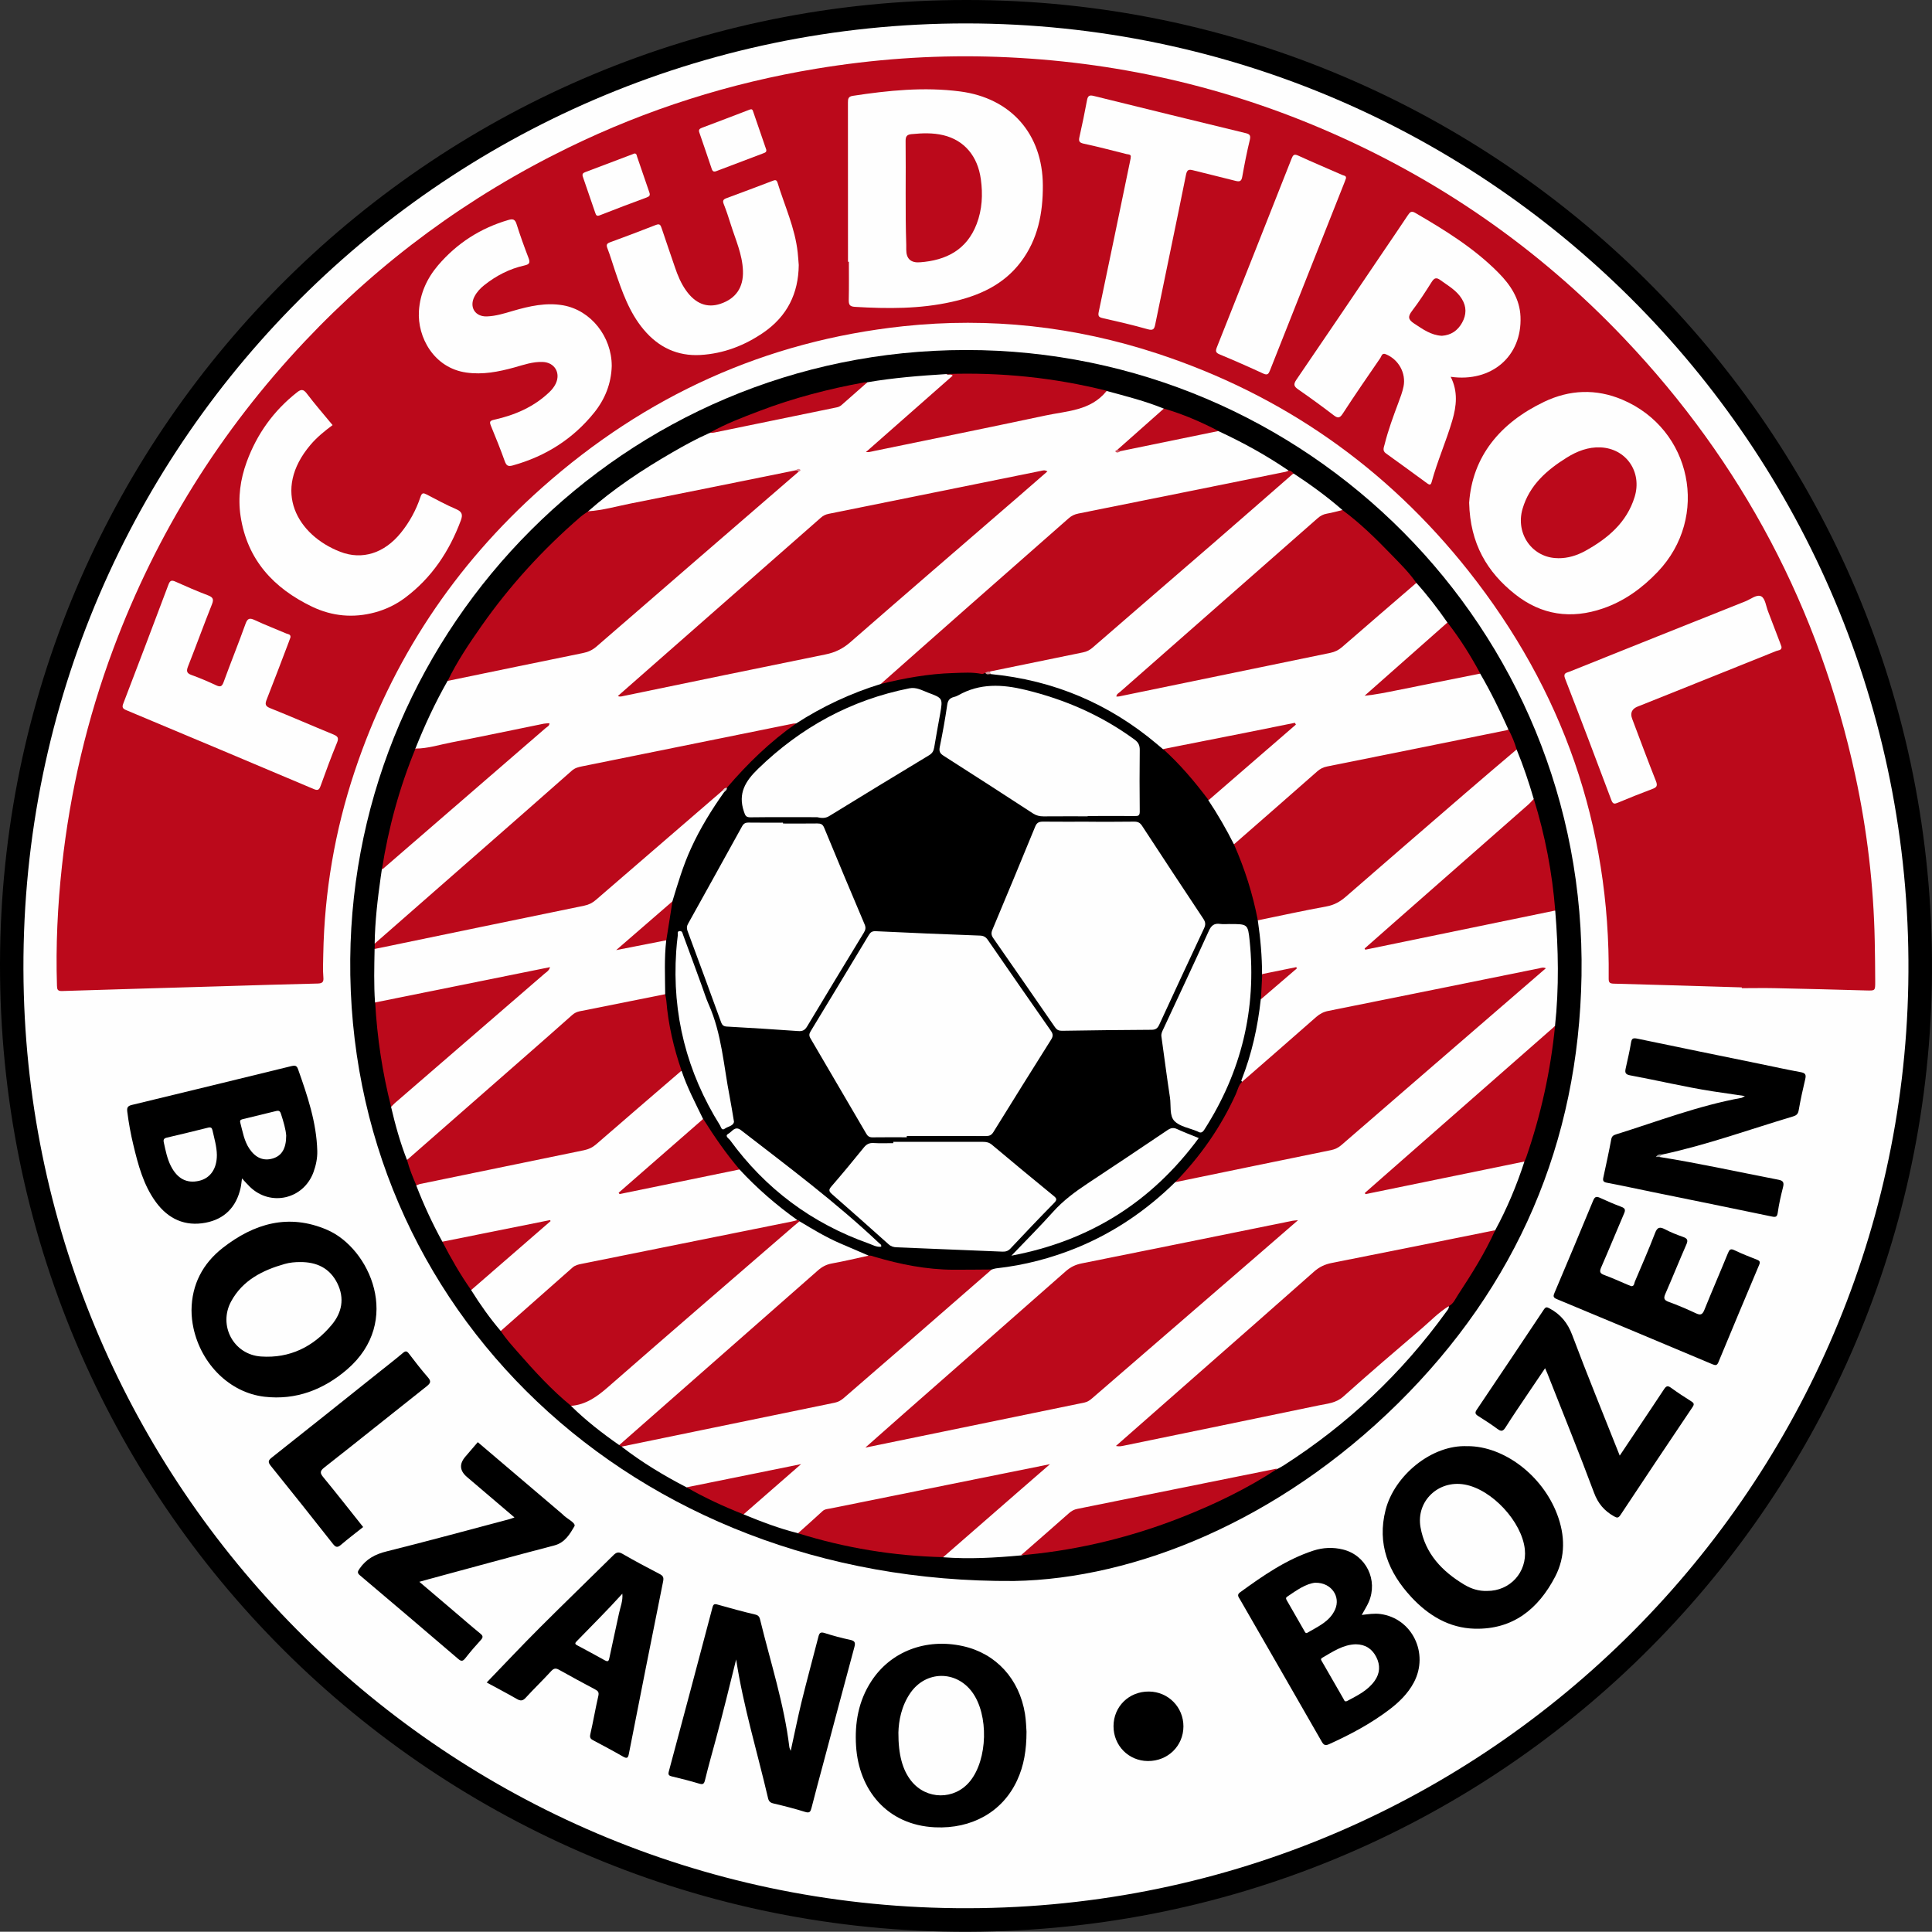 <?xml version="1.0" encoding="UTF-8"?>
<svg id="Layer_2" data-name="Layer 2" xmlns="http://www.w3.org/2000/svg" viewBox="0 0 329.97 329.93">
  <rect x="0" y="0" width="329.97" height="329.93" fill="#333333" stroke="none"/>
  <defs>
    <style>
      .cls-1, .cls-2, .cls-3, .cls-4, .cls-5, .cls-6, .cls-7, .cls-8, .cls-9, .cls-10 {
        stroke-width: 0px;
      }

      .cls-2 {
        fill: #e0d3d4;
      }

      .cls-3 {
        fill: #dd868f;
      }

      .cls-4 {
        fill: #d05460;
      }

      .cls-5 {
        fill: #ce9ca1;
      }

      .cls-6 {
        fill: #bb0a1b;
      }

      .cls-7 {
        fill: #bb091b;
      }

      .cls-8 {
        fill: #bc0b1c;
      }

      .cls-9 {
        fill: #9f9f9f;
      }

      .cls-10 {
        fill: #fefefe;
      }
    </style>
  </defs>
  <g id="Ebene_1" data-name="Ebene 1">
    <g>
      <path class="cls-1" d="m165.02,0c91.68-.07,166.67,75.17,164.92,168.25-1.67,88.88-74.51,162.55-166.72,161.67C72.51,329.05-1.38,254.71.02,162.32,1.38,72.42,74.69-.03,165.02,0Z"/>
      <path class="cls-10" d="m165.03,4c90.03.08,162.56,73.98,160.89,164.13-1.6,86.75-72.96,158.73-162.74,157.77-86.95-.93-156.65-70.59-159.11-156.08C1.44,78.17,75,3.97,165.03,4Z"/>
      <path class="cls-7" d="m297.51,168.64c-7.3-.22-14.6-.45-21.9-.64-.78-.02-.87-.27-.86-.98.27-26.01-7.85-49.17-23.95-69.51-13.97-17.63-31.68-30.06-53.08-37.11-14.15-4.66-28.66-6.26-43.47-4.68-23.51,2.52-44.04,11.9-61.67,27.56-14.96,13.29-25.67,29.46-32.01,48.47-3.38,10.14-5.16,20.56-5.36,31.25-.02,1.32-.09,2.63.02,3.94.07.75-.15,1.02-.97,1.04-5.43.12-10.85.3-16.28.46-9.14.27-18.27.53-27.41.82-.75.02-.82-.3-.84-.91-.22-6.84.11-13.65.85-20.44,1.39-12.74,4.3-25.13,8.79-37.15,7.36-19.68,18.26-37.17,32.68-52.45,12.99-13.76,27.99-24.78,44.99-33.08,13.49-6.58,27.64-11.07,42.45-13.51,9.64-1.59,19.35-2.3,29.11-2.06,19.83.5,38.91,4.54,57.18,12.33,19.69,8.4,36.94,20.34,51.66,35.85,20.11,21.19,33.27,46.1,39.44,74.66,2.01,9.3,3.12,18.73,3.31,28.25.05,2.32.07,4.63.08,6.95,0,1.54-.01,1.5-1.59,1.46-5.19-.15-10.38-.28-15.57-.39-1.87-.04-3.75,0-5.63,0v-.16Z"/>
      <path class="cls-1" d="m173.18,270.02c-65.47.46-113.89-46.7-113.36-106.25.51-56.69,46.76-103.95,105.15-103.99,58.03-.05,106.14,47.38,105.14,106.89-.48,28.47-11.06,52.99-31.35,73.02-20.26,19.99-44.85,29.97-65.57,30.33Z"/>
      <path class="cls-1" d="m125.73,283.41c-1.13,4.55-2.23,9.08-3.45,13.58-.63,2.34-1.3,4.68-1.87,7.04-.17.7-.38.78-1.03.59-1.52-.46-3.07-.85-4.62-1.22-.55-.13-.68-.3-.52-.89,2.5-9.31,4.98-18.63,7.44-27.95.15-.57.31-.67.88-.51,2.15.61,4.3,1.2,6.47,1.71.64.15.72.57.83,1.01,1.76,7.2,4.07,14.27,4.96,21.66.02.14.1.28.23.6.64-2.89,1.18-5.6,1.83-8.28.92-3.75,1.94-7.48,2.9-11.22.15-.59.33-.85,1.03-.63,1.44.46,2.91.86,4.39,1.17.79.17.93.46.73,1.21-1.8,6.65-3.56,13.31-5.34,19.97-.67,2.5-1.35,5-1.99,7.52-.17.66-.32.93-1.09.69-1.79-.56-3.61-1.02-5.43-1.45-.57-.13-.8-.42-.91-.93-1.84-7.88-4.21-15.63-5.44-23.65Z"/>
      <path class="cls-1" d="m283.42,197.6c6.82,1.09,13.55,2.58,20.33,3.89.83.16.97.5.78,1.26-.36,1.43-.7,2.87-.9,4.33-.11.8-.37.83-1.07.68-6.87-1.43-13.74-2.83-20.62-4.23-2.5-.51-4.99-1.06-7.5-1.53-.59-.11-.72-.33-.61-.86.47-2.18.95-4.36,1.36-6.56.1-.54.38-.7.83-.84,7.11-2.22,14.07-4.91,21.44-6.24.1-.02.19-.1.56-.3-2.03-.3-3.8-.55-5.56-.82-4.73-.74-9.39-1.86-14.09-2.73-.85-.16-.85-.56-.71-1.2.32-1.44.66-2.88.9-4.34.12-.74.31-.87,1.07-.72,6.94,1.46,13.9,2.86,20.85,4.29,2.34.48,4.68,1,7.04,1.43.77.14.99.38.81,1.15-.42,1.78-.82,3.58-1.13,5.38-.11.64-.41.87-.94,1.03-7.44,2.22-14.75,4.88-22.36,6.51-.37.08-.69.33-1.05.31.16.08.4-.05.58.12Z"/>
      <path class="cls-1" d="m232.57,275.82c1.13-.13,2.15-.3,3.19-.16,5.42.73,8.35,6.72,5.71,11.7-1.02,1.91-2.54,3.38-4.23,4.66-3.16,2.39-6.64,4.24-10.24,5.87-.7.32-.95.11-1.28-.47-4.63-8.09-9.29-16.17-13.94-24.25-.22-.39-.6-.77.01-1.21,3.91-2.84,7.87-5.6,12.51-7.12,1.65-.54,3.39-.62,5.09-.19,3.94.98,6,5.23,4.38,8.96-.31.72-.75,1.39-1.2,2.22Z"/>
      <path class="cls-1" d="m41.33,201.27c-.09.64-.13,1.14-.24,1.63-.73,3.24-2.72,5.31-5.98,5.93-3.52.67-6.37-.65-8.46-3.49-2.15-2.92-3.05-6.36-3.88-9.82-.45-1.86-.79-3.74-1.03-5.64-.08-.67.03-.98.76-1.16,9.1-2.19,18.19-4.42,27.28-6.64.51-.12.88-.15,1.11.49,1.61,4.55,3.17,9.11,3.3,14.01.03,1.25-.23,2.46-.65,3.62-1.69,4.61-7.29,5.92-10.83,2.53-.45-.43-.85-.9-1.37-1.45Z"/>
      <path class="cls-1" d="m250.65,246.99c6.22,0,12.77,4.99,15.29,11.62,1.37,3.6,1.45,7.24-.33,10.67-2.87,5.51-7.2,9.05-13.73,8.89-4.38-.11-7.92-2.26-10.84-5.4-3.91-4.22-5.88-9.08-4.39-14.89,1.5-5.87,7.89-11.19,14-10.88Z"/>
      <path class="cls-1" d="m32.71,223.77c.04-4.41,1.93-7.97,5.32-10.63,5.36-4.19,11.27-5.93,17.85-3.09,7.28,3.15,12.91,15.64,3.41,23.83-4.03,3.47-8.75,5.29-14.12,4.67-5.9-.69-10.76-5.51-12.12-11.69-.22-1.02-.34-2.04-.34-3.09Z"/>
      <path class="cls-1" d="m175.32,295.74c0,3.15-.44,5.82-1.6,8.32-2.49,5.4-7.75,8.32-14.02,8.03-8.21-.38-13.02-6.4-13.49-13.88-.25-3.95.41-7.71,2.61-11.08,3.3-5.08,9.33-7.38,15.62-5.99,5.68,1.25,9.66,5.61,10.62,11.57.18,1.15.21,2.3.26,3.04Z"/>
      <path class="cls-1" d="m83.13,287.35c3-3.11,5.98-6.28,9.05-9.35,4.15-4.15,8.38-8.22,12.55-12.35.53-.53.9-.67,1.6-.26,2.07,1.2,4.18,2.32,6.3,3.42.57.3.77.54.63,1.26-1.98,9.81-3.92,19.63-5.85,29.45-.13.68-.28.9-.98.5-1.69-.97-3.42-1.89-5.14-2.8-.45-.24-.59-.46-.47-1.02.5-2.18.87-4.38,1.37-6.55.14-.62-.05-.85-.53-1.1-2.07-1.1-4.14-2.22-6.19-3.37-.62-.35-.94-.2-1.39.29-1.4,1.53-2.9,2.97-4.3,4.5-.51.56-.9.55-1.51.2-1.76-1.01-3.56-1.95-5.14-2.81Z"/>
      <path class="cls-1" d="m278.65,219.67c.49-.02.45-.49.57-.78,1.17-2.75,2.37-5.48,3.44-8.27.39-1.03.8-1.14,1.72-.66.98.52,2.03.93,3.08,1.3.71.25.89.53.56,1.28-1.23,2.81-2.37,5.65-3.6,8.46-.33.76-.2,1.06.58,1.35,1.57.57,3.11,1.23,4.63,1.94.76.36,1.11.29,1.45-.54,1.31-3.25,2.71-6.46,4.03-9.7.25-.62.44-.86,1.15-.51,1.25.61,2.56,1.1,3.85,1.62.47.19.54.39.34.87-2.34,5.54-4.66,11.08-6.96,16.63-.22.54-.47.57-.98.36-8.88-3.74-17.76-7.46-26.66-11.16-.62-.26-.57-.54-.36-1.04,2.22-5.24,4.43-10.49,6.6-15.75.29-.7.56-.78,1.2-.48,1.19.55,2.4,1.07,3.63,1.53.64.24.73.51.46,1.13-1.32,3.07-2.58,6.17-3.92,9.23-.31.72-.2,1.01.53,1.28,1.34.49,2.65,1.09,3.97,1.65.22.09.44.17.69.27Z"/>
      <path class="cls-1" d="m87.86,259.16c-2.76-2.35-5.42-4.63-8.09-6.89q-1.89-1.6-.31-3.46c.7-.82,1.4-1.63,2.14-2.5,4.79,4.07,9.56,8.13,14.32,12.18.06.05.13.1.18.16.67.74,2.34,1.45,2,2.04-.77,1.31-1.62,2.79-3.43,3.26-7.25,1.89-14.47,3.88-21.7,5.83-.38.1-.77.21-1.35.38,2.01,1.71,3.91,3.33,5.82,4.95,1.52,1.29,3.02,2.61,4.57,3.87.48.39.55.64.11,1.12-.92,1-1.8,2.03-2.64,3.1-.4.51-.67.61-1.21.14-5.58-4.78-11.18-9.54-16.79-14.28-.5-.42-.41-.65-.08-1.13,1.14-1.67,2.69-2.49,4.65-2.97,7-1.74,13.96-3.65,20.93-5.49.26-.07.51-.17.9-.31Z"/>
      <path class="cls-1" d="m276.65,248.59c1.13-1.7,2.15-3.21,3.16-4.73,1.46-2.19,2.94-4.37,4.38-6.57.35-.53.6-.71,1.19-.28,1.13.82,2.3,1.59,3.48,2.33.5.31.52.53.19,1.01-4.12,6.12-8.22,12.25-12.29,18.4-.36.54-.58.52-1.11.22-1.65-.93-2.72-2.18-3.41-4.04-2.54-6.82-5.29-13.57-7.96-20.35-.1-.26-.22-.51-.39-.9-1.02,1.51-1.98,2.91-2.92,4.32-1.29,1.92-2.6,3.83-3.84,5.79-.43.68-.75.73-1.38.26-1.06-.78-2.16-1.5-3.28-2.2-.51-.32-.61-.56-.25-1.09,3.83-5.69,7.65-11.38,11.45-17.09.32-.47.5-.47.99-.2,1.9,1.03,3.09,2.47,3.87,4.56,2.56,6.82,5.33,13.56,8.11,20.58Z"/>
      <path class="cls-1" d="m62.03,260.8c-1.29,1.03-2.57,1.99-3.78,3.03-.59.51-.9.48-1.39-.15-3.51-4.46-7.04-8.9-10.6-13.31-.53-.66-.47-.94.18-1.45,6.05-4.78,12.07-9.59,18.09-14.4,1.44-1.15,2.89-2.27,4.29-3.45.45-.38.67-.34,1.02.12,1.04,1.36,2.09,2.73,3.22,4.02.61.69.5,1.01-.19,1.56-5.83,4.6-11.61,9.27-17.46,13.85-.83.65-.76,1-.15,1.73,2.28,2.77,4.49,5.6,6.76,8.45Z"/>
      <path class="cls-1" d="m196.05,300.77c-3.3-.02-5.88-2.64-5.87-5.96.01-3.36,2.65-5.94,6.05-5.91,3.3.03,5.9,2.67,5.89,5.96-.01,3.34-2.67,5.93-6.06,5.91Z"/>
      <path class="cls-9" d="m283.42,197.6c-.18,0-.37,0-.61,0,.3-.46.68-.48,1.08-.43-.16.14-.32.29-.47.43Z"/>
      <path class="cls-10" d="m144.83,44.71c0-9.06,0-18.13-.01-27.19,0-.63.05-1.03.82-1.15,6.09-.93,12.19-1.55,18.35-.75,8.7,1.14,14.08,7.29,14.12,16.05.02,4.74-.84,9.21-3.77,13.08-2.96,3.92-7.15,5.77-11.76,6.8-5.46,1.23-11,1.19-16.56.86-.95-.06-1.07-.41-1.06-1.23.05-2.16.02-4.31.02-6.47-.05,0-.1,0-.15,0Z"/>
      <path class="cls-10" d="m250.92,85.85c.56-7.87,5.26-13.62,12.82-17.23,4.33-2.07,8.86-2.26,13.34-.36,11.87,5.03,14.95,20.06,6.05,29.4-2.65,2.78-5.69,5-9.36,6.26-5.43,1.87-10.51,1.14-15.01-2.43-4.75-3.77-7.67-8.59-7.84-15.63Z"/>
      <path class="cls-10" d="m247.77,64.36c1.27,2.52.99,4.99.27,7.45-1.04,3.55-2.56,6.95-3.53,10.53-.15.54-.37.49-.75.22-2.35-1.72-4.7-3.44-7.07-5.14-.63-.45-.33-1.02-.21-1.52.61-2.44,1.48-4.79,2.36-7.14.33-.89.68-1.8.87-2.73.47-2.32-.86-4.65-3.02-5.53-.68-.28-.73.34-.93.63-2.17,3.16-4.35,6.31-6.43,9.52-.55.85-.9.77-1.6.23-1.96-1.5-3.97-2.96-6-4.37-.72-.5-.87-.84-.33-1.64,4.98-7.28,9.91-14.59,14.85-21.89,1.41-2.08,2.83-4.15,4.22-6.25.33-.49.58-.75,1.21-.39,5.08,2.95,10.08,6.03,14.24,10.24,2.06,2.08,3.65,4.46,3.77,7.52.28,6.71-4.91,11.25-11.94,10.25Z"/>
      <path class="cls-10" d="m104.48,62.53c-.09,2.98-1.14,5.62-2.98,7.92-3.64,4.53-8.32,7.48-13.91,9.04-.81.23-1.1.05-1.38-.72-.72-2.02-1.53-4.02-2.35-6.01-.27-.67-.27-.9.56-1.08,3.51-.78,6.75-2.17,9.4-4.7.44-.42.81-.88,1.08-1.42.9-1.84-.15-3.65-2.19-3.74-1.71-.07-3.3.5-4.91.95-2.67.73-5.34,1.26-8.15.86-5.56-.78-8.39-6.06-8.1-10.52.19-2.98,1.37-5.57,3.28-7.81,3.22-3.76,7.23-6.34,12-7.73.76-.22,1.13-.13,1.39.69.61,1.94,1.3,3.85,2.03,5.75.31.81.24,1.13-.68,1.33-2.57.57-4.86,1.76-6.91,3.4-.66.53-1.23,1.15-1.62,1.9-.94,1.79.09,3.47,2.11,3.4,1.53-.05,2.98-.51,4.44-.94,2.82-.82,5.67-1.47,8.61-.95,4.73.85,8.28,5.35,8.28,10.35Z"/>
      <path class="cls-10" d="m56.81,72.6c-1.38,1.02-2.67,2.07-3.77,3.36-6.68,7.86-2.23,15.45,5.06,18.28,3.79,1.47,7.55.22,10.33-3.2,1.5-1.84,2.63-3.91,3.38-6.16.25-.76.5-.71,1.07-.42,1.66.86,3.31,1.77,5.03,2.5,1.03.44,1.15.97.8,1.92-1.97,5.28-4.97,9.8-9.52,13.21-1.55,1.16-3.27,1.99-5.14,2.5-3.7,1-7.31.67-10.74-.97-6.57-3.15-11.09-8.01-12.22-15.46-.48-3.17-.05-6.29,1.06-9.31,1.75-4.76,4.6-8.72,8.6-11.86.63-.49,1.05-.57,1.62.19,1.4,1.84,2.92,3.59,4.43,5.42Z"/>
      <path class="cls-10" d="m49.6,108.88c-.09.25-.18.51-.28.77-1.25,3.27-2.48,6.56-3.77,9.82-.3.77-.28,1.13.6,1.48,3.63,1.45,7.2,3.02,10.81,4.5.74.31.93.59.6,1.39-1,2.43-1.91,4.9-2.8,7.37-.24.66-.44.87-1.16.56-10.68-4.52-21.36-9.01-32.06-13.49-.6-.25-.73-.5-.48-1.13,2.6-6.77,5.17-13.55,7.72-20.33.27-.72.57-.76,1.21-.47,1.82.82,3.64,1.61,5.51,2.32.85.32,1.06.65.7,1.54-1.4,3.51-2.69,7.07-4.08,10.59-.31.79-.27,1.18.6,1.49,1.42.51,2.82,1.11,4.19,1.75.71.33.99.24,1.28-.54,1.21-3.33,2.55-6.62,3.74-9.95.35-.97.71-1.05,1.59-.64,1.77.83,3.59,1.52,5.38,2.29.28.12.77.1.71.65Z"/>
      <path class="cls-10" d="m193.1,26.93c.18-.62-.4-.53-.72-.62-2.43-.62-4.87-1.25-7.32-1.78-.76-.17-.85-.46-.7-1.13.47-2.1.91-4.21,1.3-6.32.14-.74.43-.87,1.12-.7,8.63,2.13,17.26,4.25,25.9,6.34.72.17.97.35.78,1.17-.51,2.09-.92,4.21-1.3,6.33-.14.77-.47.84-1.14.67-2.39-.62-4.8-1.18-7.19-1.79-.71-.18-1.08-.21-1.27.74-1.71,8.52-3.51,17.02-5.25,25.54-.16.8-.33,1.12-1.29.85-2.53-.72-5.1-1.31-7.66-1.89-.7-.16-.86-.35-.7-1.1,1.78-8.42,3.51-16.86,5.26-25.29.06-.31.12-.63.2-.99Z"/>
      <path class="cls-10" d="m136.42,45.27c-.05,4.87-1.99,8.74-6,11.51-3.25,2.24-6.85,3.62-10.8,3.85-3.92.22-7.14-1.31-9.67-4.32-2.5-2.97-3.72-6.56-4.94-10.15-.42-1.24-.79-2.51-1.26-3.73-.22-.57-.17-.83.45-1.05,2.62-.96,5.23-1.94,7.82-2.96.67-.26.8.02.98.55.74,2.23,1.52,4.45,2.27,6.67.47,1.4,1.04,2.76,1.9,3.97,1.61,2.27,3.6,3.04,5.87,2.28,2.66-.89,3.95-2.81,3.85-5.64-.1-2.81-1.27-5.33-2.09-7.95-.36-1.14-.73-2.28-1.17-3.39-.23-.57-.17-.84.44-1.06,2.62-.96,5.23-1.95,7.83-2.94.42-.16.72-.29.9.3,1.21,3.95,2.99,7.74,3.44,11.91.08.71.12,1.43.18,2.14Z"/>
      <path class="cls-10" d="m304.27,110.49c.03.61-.57.56-.91.7-7.83,3.16-15.68,6.29-23.52,9.43-.04.01-.08.02-.11.04q-1.54.61-.96,2.13c1.34,3.54,2.65,7.09,4.05,10.61.32.81.13,1.08-.61,1.35-1.98.74-3.94,1.53-5.88,2.34-.57.24-.85.28-1.12-.43-2.6-6.94-5.23-13.87-7.91-20.77-.38-.97.27-.98.77-1.18,10.02-4.02,20.03-8.03,30.06-12.02.9-.36,1.95-1.26,2.71-.82.65.38.78,1.66,1.13,2.55.69,1.78,1.37,3.57,2.05,5.36.09.22.16.45.26.72Z"/>
      <path class="cls-10" d="m229.89,30.44c-.09.25-.17.47-.26.7-4.24,10.7-8.49,21.4-12.72,32.1-.24.61-.42.9-1.16.56-2.46-1.14-4.94-2.23-7.44-3.27-.73-.3-.72-.6-.47-1.24,4.27-10.73,8.52-21.47,12.76-32.22.23-.57.41-.82,1.11-.5,2.5,1.15,5.03,2.21,7.55,3.32.25.11.69.1.62.55Z"/>
      <path class="cls-10" d="m130.87,25.57c.08.42-.21.5-.47.6-2.68,1.02-5.37,2.03-8.04,3.05-.43.17-.65.07-.8-.37-.69-2.08-1.41-4.15-2.12-6.22-.15-.43,0-.64.43-.8,2.69-1,5.36-2.04,8.04-3.06.25-.09.54-.24.68.16.76,2.22,1.53,4.44,2.28,6.63Z"/>
      <path class="cls-10" d="m108.33,26.22c.39-.04.4.28.48.54.69,2.03,1.38,4.06,2.09,6.09.18.5.04.69-.44.87-2.68.99-5.36,2-8.02,3.05-.48.19-.63.02-.76-.37-.7-2.07-1.41-4.14-2.13-6.2-.16-.46,0-.65.4-.8,2.72-1.02,5.43-2.05,8.14-3.08.07-.03.15-.06.23-.1Z"/>
      <path class="cls-10" d="m136.3,261.86c-3.2-.79-6.27-1.97-9.31-3.22.46-1.3,1.69-1.86,2.62-2.69,2.01-1.8,4.05-3.56,6.19-5.34-5.68,1.15-11.3,2.24-16.89,3.4-.55.11-1.09.24-1.64.02-3.89-2.01-7.63-4.27-11.1-6.95.37-.52.96-.52,1.5-.63,11.19-2.29,22.36-4.68,33.57-6.89,1.52-.3,2.73-1.01,3.86-2.01,4.47-3.93,8.99-7.8,13.49-11.69,3.53-3.05,7.07-6.11,10.58-9.18,1.33-.61,2.8-.6,4.2-.85,8.85-1.57,16.69-5.28,23.64-10.96,1.24-1.01,2.22-2.3,3.59-3.15,4.57-1.16,9.22-1.97,13.83-2.95,4.22-.89,8.45-1.76,12.68-2.62.99-.2,1.75-.74,2.48-1.37,6.39-5.55,12.8-11.08,19.21-16.61,4.71-4.07,9.41-8.17,14.14-12.21.07-.06.1-.12.08-.27-3.88.73-7.73,1.56-11.6,2.34-7.91,1.6-15.8,3.31-23.74,4.76-2.26.41-3.57,2.02-5.12,3.34-2.95,2.51-5.82,5.11-8.74,7.66-.49.42-.92,1.03-1.71,1-.36-.24-.21-.58-.11-.86,1.55-4.2,2.38-8.58,3.09-12.98.45-.87,1.22-1.44,1.94-2.06,1.22-1.05,2.46-2.08,3.71-3.25-1.45.27-2.8.57-4.15.82-.43.08-.94.38-1.26-.24-.13-2.95-.42-5.88-.7-8.82.2-.65.81-.58,1.29-.67,3.49-.68,6.95-1.51,10.45-2.13,1.23-.22,2.26-.71,3.18-1.52,7.17-6.29,14.42-12.49,21.63-18.74,2.08-1.8,4.21-3.56,6.24-5.42.45-.41.89-.95,1.62-.88,1.14,2.76,2.08,5.59,2.92,8.45-.21.88-.92,1.38-1.55,1.93-4.54,3.95-9.04,7.96-13.57,11.92-4.2,3.67-8.36,7.4-12.6,11.03-.11.1-.29.16-.26.38,8.92-1.8,17.82-3.68,26.73-5.5,1.21-.25,2.43-.48,3.64-.73.42-.08.85-.25,1.27.02.54,6.57.67,13.15-.04,19.72-.9,1.52-2.39,2.46-3.67,3.59-5.21,4.59-10.42,9.19-15.64,13.77-4.1,3.6-8.21,7.2-12.47,10.94,8.1-1.68,16-3.31,23.9-4.92.86-.17,1.72-.69,2.65-.23-1.32,4.06-2.96,7.98-5,11.74-.48.51-1.14.54-1.76.67-8.69,1.75-17.39,3.47-26.08,5.25-1.18.24-2.16.74-3.05,1.53-6.46,5.71-12.94,11.39-19.42,17.08-4.5,3.95-9,7.9-13.65,12.04,2.57-.53,4.94-.98,7.29-1.48,7.15-1.5,14.31-2.96,21.47-4.44,2.23-.46,4.45-.96,6.69-1.37,1.02-.19,1.85-.67,2.62-1.34,4.54-3.97,9.09-7.91,13.67-11.83.97-.83,1.93-1.68,2.89-2.52.4-.35.79-.83,1.44-.64.02.4-.25.66-.45.94-7.61,10.53-16.89,19.28-27.83,26.28-.33.21-.69.39-1.04.58-3.01,1.11-6.18,1.51-9.3,2.16-7.92,1.65-15.88,3.16-23.8,4.8-1.27.26-2.29.81-3.23,1.67-2.03,1.86-4.1,3.66-6.19,5.45-.36.31-.74.61-1.24.67-4.43.41-8.86.66-13.3.32-.07-.53.32-.79.65-1.07,5.46-4.67,10.85-9.42,16.32-14.08.02-.02.02-.06.05-.15-3.91.76-7.78,1.52-11.65,2.33-7.27,1.53-14.55,3.05-21.86,4.35-2.84.5-5.08,1.7-7.01,3.71-.36.37-.72.76-1.28.83Z"/>
      <path class="cls-10" d="m148.14,65.29c4.46-.77,8.97-1.12,13.49-1.4.08.03.15.04.23.06.32.07.8-.22.93.25.09.32-.27.54-.51.76-3.18,2.84-6.41,5.64-9.6,8.47-1.24,1.1-2.53,2.16-3.8,3.38,8.92-1.86,17.74-3.67,26.56-5.49,2.93-.6,5.85-1.28,8.79-1.8,1.1-.2,2.04-.62,2.8-1.46.54-.59,1.19-1.06,1.98-1.29,3.29.9,6.6,1.72,9.76,3.02.14.52-.34.66-.6.91-2.25,2.1-4.63,4.06-6.92,6.11.17.12.28-.08.43-.06,4.85-1.03,9.7-2.03,14.55-3.02.63-.13,1.25-.27,1.89-.09,4.18,1.94,8.2,4.15,12,6.76-.34.65-1.02.57-1.58.69-8.32,1.77-16.68,3.36-25.02,5.07-2.54.52-5.07,1.16-7.64,1.53-1.84.27-3.25,1.12-4.59,2.32-6.44,5.74-12.94,11.4-19.42,17.09-3.75,3.29-7.5,6.58-11.23,9.89-1.99.91-4.14,1.42-6.14,2.34-2.46,1.14-4.91,2.29-7.17,3.8-.43.29-.89.53-1.39.68-7.11,1.51-14.26,2.84-21.38,4.33-4.93,1.03-9.87,2.01-14.81,2.98-1.04.2-1.86.69-2.61,1.37-4.9,4.41-9.88,8.72-14.83,13.07-5.76,5.06-11.49,10.15-17.3,15.16-.29.25-.54.61-1.02.47.05-3.82.5-7.61,1.03-11.38.06-.43.13-.86.19-1.3.31-.9,1.14-1.32,1.79-1.88,5.02-4.32,10.02-8.67,15.03-13,3.68-3.17,7.38-6.33,11.15-9.68-1.2.07-2.16.4-3.15.59-5.8,1.15-11.59,2.33-17.39,3.47-.57.11-1.17.36-1.71-.12,1.58-3.97,3.37-7.84,5.49-11.56.49-.48,1.13-.57,1.76-.69,6.43-1.26,12.81-2.76,19.26-3.9,2.46-.43,4.35-1.53,6.14-3.16,3.87-3.51,7.9-6.86,11.85-10.29,4.4-3.82,8.8-7.64,13.22-11.44,2.42-2.08,4.77-4.25,7.27-6.22-.16-.12-.25.09-.38.07-8.67,1.81-17.34,3.56-26.02,5.29-2.5.5-5,1.01-7.51,1.5-.53.1-1.1.32-1.59-.14,4.42-3.9,9.31-7.14,14.4-10.08,2.06-1.19,4.14-2.34,6.32-3.3,3.96-1.26,8.08-1.81,12.12-2.71,2.88-.64,5.77-1.25,8.67-1.78.98-.18,1.76-.67,2.5-1.32,1.16-1.02,2.2-2.21,3.66-2.84Z"/>
      <path class="cls-10" d="m220.91,80.85c2.92,1.92,5.74,3.96,8.37,6.26-.28.72-1,.58-1.53.68-1.21.22-2.21.69-3.16,1.52-6.62,5.83-13.23,11.67-19.87,17.48-4.23,3.71-8.42,7.47-12.71,11.12-.2.17-.45.32-.59.66,5.82-1.21,11.59-2.39,17.36-3.58,5.71-1.18,11.42-2.4,17.14-3.52,1.69-.33,3.03-1.06,4.28-2.18,3.51-3.14,7.1-6.19,10.68-9.25.29-.25.55-.61,1.03-.48,1.92,2.14,3.66,4.41,5.3,6.77.04.46-.28.72-.58.99-4.15,3.56-8.18,7.25-12.35,10.79-.12.1-.25.19-.31.45,3.69-.74,7.34-1.5,10.99-2.27,2.15-.45,4.31-.86,6.45-1.31.48-.1.95-.16,1.4.08,1.8,3.09,3.37,6.3,4.83,9.57-.44.58-1.12.56-1.73.68-8.63,1.83-17.28,3.58-25.95,5.2-2.9.54-5.24,1.71-7.38,3.74-3.24,3.07-6.68,5.93-10.04,8.88-.5.44-.98.95-1.67,1.13-.37-.04-.56-.31-.7-.59-1.09-2.23-2.41-4.33-3.74-6.42-.11-.17-.16-.36-.15-.57,1.07-1.52,2.62-2.53,3.99-3.73,3.36-2.94,6.75-5.85,10.25-8.89-.61-.1-1.04.06-1.46.15-6.23,1.21-12.44,2.52-18.66,3.78-.63.13-1.25.29-1.89.08-1.26-.64-2.2-1.69-3.31-2.53-6.81-5.18-14.46-8.33-22.86-9.72-1.02-.17-2.06-.18-3.06-.49-.22-.15-.37-.34-.32-.62,1.43-.79,3.06-.84,4.6-1.17,3.2-.7,6.39-1.44,9.62-1.96,1.77-.29,3.19-1.03,4.52-2.2,6.75-5.98,13.61-11.82,20.42-17.73,3.92-3.4,7.83-6.8,11.78-10.15.3-.25.56-.59,1.01-.59Z"/>
      <path class="cls-10" d="m69.51,198.11c-1.16-2.95-2-5.99-2.72-9.07-.02-.46.28-.72.58-.98,4.81-4.14,9.6-8.29,14.39-12.44,3.76-3.26,7.54-6.51,11.51-9.96-.82.05-1.36.25-1.91.36-8.54,1.68-17.04,3.49-25.59,5.15-.56.11-1.14.45-1.72.04-.21-3.05-.13-6.09-.07-9.14.36-.53.97-.52,1.5-.63,9.96-2.07,19.93-4.16,29.9-6.17q5.47-1.11,9.77-4.92c5.54-4.88,11.17-9.64,16.73-14.51.44-.39.88-.82,1.51-.93.21.02.34.12.41.32.03.44-.22.76-.46,1.08-3.68,5.02-6.25,10.57-7.83,16.58-.11.43-.25.84-.53,1.2-2.91,2.66-5.92,5.2-8.72,7.72,2.13-.47,4.42-1,6.74-1.38.37-.06.82-.05.98.46-.08,2.89.07,5.78-.13,8.66-.3.65-.95.67-1.52.78-3.91.79-7.82,1.62-11.74,2.37-1.51.29-2.78.87-3.9,1.9-4.21,3.85-8.55,7.56-12.83,11.33-3.59,3.16-7.16,6.36-10.81,9.46-.85.72-1.61,1.55-2.52,2.21-.31.23-.55.61-1.02.48Z"/>
      <path class="cls-10" d="m85.52,227.32c-1.87-2.19-3.53-4.54-5.05-6.98.3-1.16,1.39-1.62,2.17-2.29,3.52-3.05,7.02-6.13,10.63-9.2-5.28,1.05-10.51,2.1-15.74,3.14-.65.13-1.31.45-1.98.08-1.7-3.11-3.19-6.31-4.46-9.61.36-.67,1.05-.67,1.66-.79,8.76-1.77,17.5-3.67,26.27-5.36,1.62-.31,2.73-1.22,3.86-2.22,3.83-3.37,7.73-6.67,11.57-10.03.57-.5,1.06-1.24,1.99-1.16.84.77.96,1.89,1.41,2.85.68,1.44,1.23,2.94,2.08,4.29.21.34.39.7.28,1.12-1.47,1.68-3.27,3.01-4.92,4.5-2.87,2.58-5.8,5.08-8.85,7.8,1.41-.15,2.57-.51,3.75-.74,4.89-.97,9.76-2,14.64-3.01.47-.1.93-.25,1.42-.16.37.07.66.28.89.56,2.42,2.88,5.36,5.17,8.37,7.38.35.26.9.45.59,1.09-.42.37-.95.39-1.46.49-11.2,2.23-22.38,4.59-33.59,6.75-1.8.35-3.31,1-4.63,2.25-2.92,2.78-6.08,5.29-9.04,8.03-.55.5-1.07,1.09-1.87,1.23Z"/>
      <path class="cls-7" d="m123.42,135.01c-7.21,6.22-14.43,12.44-21.64,18.68-.59.52-1.22.83-1.99.99-11.59,2.38-23.17,4.78-34.75,7.18-.35.07-.7.14-1.05.21,0-.31.01-.61.02-.92,6.21-5.44,12.43-10.88,18.64-16.33,5.01-4.39,10.03-8.79,15.02-13.2.52-.46,1.08-.6,1.72-.73,12.04-2.43,24.08-4.87,36.11-7.31.15-.03.32-.01.48-.02.03.49-.36.68-.68.9-3.69,2.6-6.92,5.69-9.86,9.1-.33.39-.71.75-1.12,1.07-.26.22-.6.28-.91.38Z"/>
      <path class="cls-7" d="m220.91,80.85c-4.57,3.99-9.13,7.98-13.71,11.95-6.85,5.93-13.72,11.84-20.56,17.78-.5.44-1.01.71-1.66.84-5.31,1.08-10.62,2.18-15.93,3.27-.23.28-.52.45-.86.56-1.03.15-2.07-.03-3.1-.02-4.36.03-8.66.5-12.91,1.53-.56.13-1.14.46-1.71.02,5.05-4.46,10.09-8.94,15.15-13.39,5.63-4.96,11.27-9.9,16.89-14.86.5-.44,1.01-.69,1.67-.82,11.8-2.36,23.59-4.75,35.39-7.13.19-.04.37-.14.55-.21.36,0,.58.22.79.48Z"/>
      <path class="cls-7" d="m247.47,223.06c-1.74,1.06-3.14,2.54-4.67,3.85-4.49,3.84-8.98,7.68-13.38,11.62-1.26,1.12-2.75,1.2-4.19,1.5-11.08,2.32-22.17,4.58-33.25,6.87-.42.09-.83.18-1.39.06,4.77-4.2,9.47-8.32,14.16-12.45,6.56-5.77,13.14-11.53,19.68-17.33.9-.8,1.86-1.25,3.04-1.48,9.31-1.83,18.6-3.72,27.9-5.59-1.75,3.88-4.01,7.47-6.34,11.02-.45.68-.76,1.5-1.54,1.92Z"/>
      <path class="cls-7" d="m169.41,216.79c-4.6,4.01-9.19,8.02-13.8,12.02-3.82,3.32-7.67,6.62-11.49,9.95-.46.4-.95.69-1.56.81-12.13,2.49-24.27,5-36.4,7.5-.13-.09-.27-.17-.4-.26.58-1.35,1.87-2.02,2.89-2.92,3.73-3.3,7.46-6.6,11.22-9.87,3.61-3.14,7.2-6.3,10.79-9.46,2.99-2.63,6.03-5.21,8.96-7.92.54-.5,1.12-.89,1.85-1.03,2.43-.46,4.84-1.01,7.28-1.43,1.77.31,3.49.84,5.24,1.25,4.43,1.03,8.94,1.1,13.45,1.03.66,0,1.37-.16,1.95.33Z"/>
      <path class="cls-7" d="m136.37,80.58c-11.51,9.95-23.02,19.89-34.51,29.86-.7.6-1.44.93-2.32,1.1-7.7,1.57-15.39,3.16-23.08,4.75,1.6-3.31,3.65-6.35,5.75-9.35,4.85-6.92,10.52-13.12,16.92-18.65.41-.36.89-.65,1.34-.97,2.47-.16,4.85-.85,7.26-1.33,9.4-1.86,18.79-3.77,28.18-5.67.23-.04.52-.21.47.25Z"/>
      <path class="cls-7" d="m116.42,182.84c-4.86,4.19-9.74,8.37-14.58,12.58-.63.55-1.29.86-2.1,1.03-9.33,1.91-18.65,3.83-27.97,5.76-.23.05-.44.17-.66.25-.61-1.42-1.2-2.85-1.59-4.35,6.83-5.99,13.67-11.97,20.5-17.96,2.58-2.26,5.15-4.52,7.71-6.8.37-.33.79-.53,1.26-.63,4.88-.98,9.76-1.95,14.64-2.92.47.29.51.77.56,1.25.31,3.55,1.09,7,2.12,10.4.14.45.35.9.12,1.39Z"/>
      <path class="cls-7" d="m210.78,144.18c4.74-4.14,9.48-8.28,14.2-12.44.49-.43,1.01-.7,1.67-.83,10.22-2.04,20.44-4.12,30.66-6.19.12-.02.23-.08.34-.12.56,1.1,1.05,2.22,1.38,3.4-2.94,2.5-5.89,4.99-8.81,7.52-6.79,5.86-13.57,11.72-20.34,17.61-.98.85-1.99,1.44-3.32,1.68-3.92.71-7.8,1.57-11.7,2.37-.51-.3-.54-.85-.64-1.35-.69-3.56-1.81-6.98-3.25-10.31-.19-.43-.44-.86-.19-1.36Z"/>
      <path class="cls-7" d="m241.91,99.55c-4.23,3.65-8.47,7.29-12.69,10.96-.6.52-1.23.83-1.99.99-12.03,2.47-24.05,4.96-36.08,7.44-.15.03-.31.02-.49.03.04-.44.4-.59.65-.81,11.24-9.89,22.49-19.76,33.73-29.65.47-.41.95-.67,1.57-.78.9-.15,1.78-.41,2.66-.62,3.02,2.23,5.69,4.85,8.29,7.54,1.52,1.57,3.09,3.1,4.34,4.91Z"/>
      <path class="cls-7" d="m85.52,227.32c4.09-3.61,8.19-7.22,12.27-10.84.45-.4.98-.51,1.52-.62,11.98-2.41,23.97-4.82,35.95-7.24.31-.06.62-.16.93-.24.27-.13.45-.07.53.24-1.69,1.86-3.72,3.36-5.59,5.02-3.32,2.93-6.69,5.8-10.04,8.7-3.77,3.26-7.54,6.53-11.32,9.78-2.66,2.29-5.28,4.63-7.98,6.87-1.22,1.01-2.7,1.25-4.25,1.12-3.35-2.73-6.25-5.92-9.09-9.16-1.02-1.17-2.08-2.32-2.92-3.63Z"/>
      <path class="cls-10" d="m97.53,240.11c2.55-.2,4.44-1.57,6.33-3.22,10.55-9.23,21.17-18.37,31.77-27.54.3-.26.61-.51.92-.76.49-.18.84.14,1.2.36,2.95,1.86,6.07,3.34,9.33,4.57.5.19,1.12.26,1.28.93-2.09.46-4.17.96-6.28,1.34-.95.17-1.69.57-2.4,1.2-11.3,9.95-22.61,19.88-33.92,29.82-2.91-2.03-5.71-4.2-8.24-6.7Z"/>
      <path class="cls-7" d="m265.62,155.51c-10.81,2.23-21.62,4.46-32.44,6.69-.04-.07-.08-.13-.12-.2,1.71-1.51,3.42-3.02,5.14-4.53,7.59-6.67,15.18-13.33,22.76-20,.36-.31.67-.68,1-1.02,1.93,6.22,3.15,12.57,3.66,19.05Z"/>
      <path class="cls-7" d="m260.35,198.38c-9.05,1.86-18.1,3.71-27.14,5.57-.04-.07-.07-.13-.11-.2.97-.85,1.94-1.71,2.91-2.56,9.86-8.65,19.72-17.31,29.58-25.96-.76,7.66-2.4,15.12-4.91,22.39-.09.26-.21.51-.32.76Z"/>
      <path class="cls-7" d="m136.3,261.86c1.39-1.25,2.8-2.49,4.17-3.76.39-.37.88-.37,1.33-.46,9.61-1.95,19.23-3.89,28.84-5.82,2.77-.56,5.54-1.12,8.69-1.75-1.72,1.49-3.17,2.75-4.62,4.01-4.54,3.95-9.08,7.91-13.62,11.87-8.45-.21-16.71-1.56-24.78-4.08Z"/>
      <path class="cls-7" d="m64.07,171.21c9.92-2,19.83-4.01,29.87-6.03-.17.62-.61.84-.94,1.12-8.51,7.36-17.02,14.71-25.53,22.07-.24.21-.45.45-.67.67-1.49-5.85-2.39-11.8-2.72-17.83Z"/>
      <path class="cls-7" d="m189.01,66.76s-.05.06-.07.09c-2.69,3.3-6.7,3.33-10.37,4.11-10.05,2.14-20.12,4.18-30.18,6.25-.08.02-.16,0-.5,0,5.04-4.44,9.93-8.74,14.83-13.06-.38-.35-.78-.09-1.09-.27,9.27-.32,18.4.61,27.39,2.86Z"/>
      <path class="cls-7" d="m70.97,127.85c2.13,0,4.15-.68,6.22-1.07,5.24-1.01,10.46-2.12,15.69-3.18.31-.06.63-.05.96-.08,0,.49-.4.61-.64.82-9.25,8.02-18.51,16.02-27.77,24.03-.06.05-.13.08-.2.12,1.11-7.1,2.99-13.98,5.73-20.63Z"/>
      <path class="cls-7" d="m174.38,265.62c2.73-2.39,5.47-4.77,8.19-7.18.43-.38.87-.63,1.45-.74,11.3-2.27,22.6-4.56,33.89-6.84.08-.02.16,0,.24.01-5.16,3.38-10.68,6.05-16.41,8.3-8.43,3.31-17.15,5.46-26.18,6.35-.39.04-.79.08-1.18.11Z"/>
      <path class="cls-7" d="m252.82,115.04c-4.72.95-9.44,1.89-14.16,2.84-1.83.37-3.66.75-5.6.95,4.72-4.17,9.44-8.34,14.15-12.51,2.14,2.74,3.97,5.67,5.61,8.72Z"/>
      <path class="cls-7" d="m75.56,212.07c6.13-1.23,12.25-2.46,18.38-3.69.03.06.07.12.1.17-4.52,3.93-9.04,7.85-13.57,11.78-1.85-2.63-3.45-5.41-4.92-8.27Z"/>
      <path class="cls-7" d="m117.27,254.02c6.4-1.29,12.8-2.59,19.55-3.96-3.45,3.01-6.64,5.79-9.83,8.58-3.34-1.32-6.61-2.82-9.73-4.62Z"/>
      <path class="cls-7" d="m148.14,65.29c-1.46,1.29-2.92,2.57-4.38,3.86-.24.21-.51.36-.83.42-6.97,1.43-13.94,2.87-20.91,4.3-.27.06-.55.04-.83.06,2.71-1.54,5.62-2.64,8.52-3.74,5.82-2.22,11.83-3.78,17.96-4.89.15-.03.32,0,.48,0Z"/>
      <path class="cls-7" d="m208.12,73.61c-5.58,1.15-11.17,2.3-16.75,3.44-.23.04-.53.21-.51-.25,2.64-2.34,5.28-4.68,7.92-7.02,3.26.94,6.34,2.28,9.35,3.84Z"/>
      <path class="cls-10" d="m231.56,280.83c1.66.02,2.79.79,3.5,2.18.71,1.4.63,2.77-.27,4.05-1.17,1.66-2.94,2.51-4.66,3.43-.48.26-.54-.1-.68-.35-1.22-2.1-2.42-4.2-3.63-6.31-.13-.23-.37-.47,0-.69,1.82-1.05,3.58-2.26,5.74-2.31Z"/>
      <path class="cls-10" d="m224.68,270.32c2.72-.03,4.3,2.37,3.36,4.53-.91,2.1-2.93,2.93-4.73,4-.31.19-.42-.09-.53-.29-.99-1.72-1.97-3.45-2.97-5.17-.15-.26-.29-.48.04-.7,1.61-1.09,3.2-2.23,4.83-2.38Z"/>
      <path class="cls-10" d="m37.04,197.27c0,2.35-1.12,3.97-3.06,4.41-2.1.48-3.71-.38-4.81-2.56-.63-1.26-.89-2.62-1.19-3.98-.11-.5,0-.72.5-.84,2.36-.55,4.72-1.12,7.07-1.71.46-.11.65.03.74.46.31,1.39.73,2.77.75,4.22Z"/>
      <path class="cls-10" d="m48.88,193.94c0,2.26-.79,3.47-2.29,3.92-1.58.47-2.93-.1-3.98-1.64-.92-1.35-1.16-2.94-1.57-4.47-.09-.33-.01-.5.35-.59,1.93-.46,3.86-.93,5.79-1.41.41-.1.64-.01.79.44.45,1.36.84,2.73.91,3.75Z"/>
      <path class="cls-10" d="m253.98,271.72c-1.4.05-2.7-.36-3.87-1.06-3.8-2.27-6.71-5.31-7.5-9.83-.77-4.45,3.05-8.07,7.51-7.29,4.67.81,9.82,6.36,10.31,11.09.4,3.89-2.52,7.11-6.45,7.09Z"/>
      <path class="cls-10" d="m51.25,215.55c2.82-.02,5.06,1.01,6.36,3.62,1.28,2.58.79,5.03-.98,7.13-3.12,3.73-7.15,5.72-12.05,5.38-4.7-.32-7.35-5.31-5.09-9.44,1.97-3.6,5.37-5.3,9.15-6.37.85-.24,1.72-.32,2.61-.32Z"/>
      <path class="cls-10" d="m153.44,295.91c.05-1.98.5-4.55,2.06-6.79,2.66-3.81,7.8-3.85,10.54-.12,2.85,3.88,2.66,11.49-.37,15.22-2.64,3.25-7.47,3.21-10.06-.08-1.45-1.84-2.19-4.42-2.17-8.24Z"/>
      <path class="cls-10" d="m106.29,272.19c.12,1.21-.33,2.24-.56,3.32-.54,2.53-1.11,5.06-1.64,7.59-.11.54-.2.81-.81.46-1.52-.86-3.08-1.68-4.62-2.51-.29-.16-.6-.29-.22-.68,2.62-2.71,5.3-5.35,7.85-8.18Z"/>
      <path class="cls-7" d="m154.78,41.82c-.19-5.9-.04-11.81-.11-17.71-.01-.8.2-1.12,1.01-1.2,1.84-.18,3.66-.25,5.47.19,3.52.86,5.83,3.53,6.37,7.51.36,2.59.23,5.19-.72,7.66-1.7,4.42-5.22,6.2-9.69,6.53q-2.33.17-2.33-2.16c0-.28,0-.56,0-.84Z"/>
      <path class="cls-7" d="m266.08,95.33c-4.31-.01-7.3-4.12-6.04-8.43,1.18-4.04,4.14-6.62,7.56-8.75,1.75-1.09,3.66-1.83,5.75-1.74,4.38.19,7.15,4.18,5.83,8.47-1.34,4.36-4.58,7.08-8.41,9.2-1.45.8-3,1.28-4.68,1.26Z"/>
      <path class="cls-7" d="m246.26,57.35c-1.85-.09-3.25-1.12-4.73-2.09-1.06-.69-1.1-1.2-.35-2.18,1.21-1.58,2.29-3.26,3.35-4.94.46-.73.84-.77,1.49-.29,1.31.96,2.77,1.75,3.65,3.2.83,1.35.8,2.7.04,4.07-.76,1.36-1.89,2.12-3.44,2.23Z"/>
      <path class="cls-1" d="m148.36,214.45c-1.64-.7-3.27-1.4-4.91-2.11-2.41-1.05-4.66-2.4-6.91-3.76-.06-.18-.21-.2-.36-.2-3.58-2.55-6.89-5.42-9.88-8.65-.69-.24-1.04-.84-1.47-1.36-1.59-1.95-3.03-4.01-4.32-6.17-.2-.34-.46-.66-.43-1.09-1.31-2.71-2.73-5.38-3.68-8.26-1.34-3.89-2.27-7.87-2.6-11.98-.03-.35-.13-.7-.19-1.06-.02-3.07-.18-6.15.18-9.22-.16-.19-.25-.42-.22-.66.26-2.03.34-4.09,1.27-5.98.93-3.07,1.84-6.14,3.18-9.06,1.55-3.4,3.5-6.57,5.66-9.61.12-.27.19-.56.46-.73,3.52-4.12,7.38-7.87,11.82-10.98,4.52-2.92,9.35-5.18,14.49-6.76,4.07-1,8.18-1.74,12.38-1.86,1.63-.05,3.26-.18,4.88.16.16.03.36-.12.54-.18.31.15.69-.05.97.2,10.71,1.04,20.18,5.03,28.4,11.97.34.28.67.57,1,.85.34.11.67.23.95.49,2.36,2.23,4.5,4.63,6.39,7.27.21.3.35.62.43.98,1.61,2.42,3.05,4.93,4.36,7.52,1.85,4.18,3.23,8.52,4.08,13.01.44,3.04.72,6.09.72,9.16.6,1.47.34,2.89-.22,4.3-.51,4.7-1.53,9.29-3.26,13.7-.07.18-.11.27.07.36-.79,2.56-2.07,4.89-3.42,7.18-1.8,3.06-3.85,5.94-6.28,8.54-.52.55-1.09,1.05-1.73,1.45-4.86,4.77-10.38,8.55-16.69,11.15-4.45,1.83-9.06,3.03-13.84,3.56-.27.03-.53.13-.8.2-2.18.01-4.37.05-6.55.04-4.6-.02-9.06-.91-13.46-2.21-.34-.1-.66-.28-1.04-.17Z"/>
      <path class="cls-7" d="m221.69,208.4c-2.53,2.19-4.87,4.23-7.22,6.26-9.3,8.04-18.61,16.08-27.91,24.13-.4.34-.79.64-1.33.75-9.41,1.93-18.83,3.87-28.24,5.81-2.97.61-5.93,1.22-9.2,1.89,2.38-2.1,4.54-4.02,6.71-5.93,9.18-8.06,18.36-16.12,27.53-24.2.81-.71,1.65-1.12,2.71-1.33,12.01-2.4,24-4.85,36-7.28.22-.04.45-.05.93-.1Z"/>
      <path class="cls-7" d="m200.74,201.89c4.29-4.42,7.77-9.38,10.32-15,.34-.74.47-1.59,1.12-2.17,4.21-3.67,8.43-7.34,12.62-11.03.62-.54,1.26-.88,2.09-1.04,12-2.4,24-4.84,36-7.27.33-.07.66-.22,1.13-.01-2.49,2.15-4.92,4.25-7.36,6.36-9.18,7.94-18.37,15.87-27.54,23.82-.54.47-1.1.74-1.78.88-8.87,1.81-17.73,3.64-26.59,5.47Z"/>
      <path class="cls-8" d="m215.36,170.66c.07-1.43.15-2.87.22-4.3,1.94-.39,3.87-.79,5.81-1.18.04.07.07.14.11.21-2.05,1.76-4.09,3.51-6.14,5.27Z"/>
      <path class="cls-7" d="m178.88,80.52c-1.62,1.41-3.19,2.79-4.78,4.16-9.63,8.33-19.29,16.64-28.88,25.01-1.25,1.09-2.57,1.74-4.18,2.07-11.53,2.34-23.04,4.73-34.56,7.11-.29.06-.59.18-.95,0,8.08-7.1,16.14-14.18,24.2-21.26,3.48-3.06,6.97-6.11,10.44-9.17.4-.36.81-.57,1.35-.68,12.08-2.43,24.15-4.89,36.23-7.33.33-.07.68-.21,1.15.09Z"/>
      <path class="cls-3" d="m136.37,80.58c-.08-.23-.31-.17-.47-.25.24-.23.55-.35.79-.1.12.12-.13.3-.32.36Z"/>
      <path class="cls-4" d="m190.86,76.8c.17.08.34.17.51.25-.27.21-.6.36-.86.08-.11-.11.19-.25.35-.33Z"/>
      <path class="cls-7" d="m206.42,136.66c-2.34-3.13-4.86-6.11-7.77-8.73,4.77-.94,9.54-1.88,14.31-2.83,2.73-.54,5.46-1.1,8.19-1.65l.18.3c-4.97,4.3-9.94,8.61-14.91,12.91Z"/>
      <path class="cls-5" d="m169.25,115.11c-.34,0-.72.23-.97-.2.24-.14.48-.28.77-.2.07.13.14.27.2.4Z"/>
      <path class="cls-6" d="m114.85,153.95c-.35,2.21-.7,4.43-1.05,6.64-2.73.54-5.46,1.08-8.56,1.68,3.38-2.93,6.5-5.63,9.61-8.33Z"/>
      <path class="cls-2" d="m124.15,134.54c.03.36-.22.54-.46.73-.09-.08-.18-.17-.27-.25.16-.29.38-.49.73-.47Z"/>
      <path class="cls-7" d="m120.1,191.1c1.89,3,3.9,5.93,6.21,8.63-6.83,1.4-13.66,2.81-20.5,4.21-.05-.08-.1-.16-.15-.23l14.44-12.61Z"/>
      <path class="cls-10" d="m154.87,194.24c-1.96,0-3.91-.02-5.87.01-.52,0-.8-.2-1.04-.61-3.17-5.44-6.35-10.87-9.54-16.3-.26-.44-.24-.76.02-1.19,3.33-5.48,6.65-10.98,9.96-16.48.28-.46.58-.65,1.14-.63,5.94.28,11.87.54,17.81.75.64.02,1.02.24,1.36.74,3.58,5.19,7.17,10.37,10.78,15.53.38.54.39.92.04,1.48-3.31,5.26-6.61,10.54-9.88,15.83-.32.51-.68.66-1.25.66-4.51-.02-9.02-.01-13.53-.01,0,.07,0,.13,0,.2Z"/>
      <path class="cls-10" d="m185.93,140.35c2.6,0,5.19.02,7.79-.02.64,0,1,.19,1.34.72,3.47,5.3,6.95,10.6,10.46,15.87.38.57.42,1,.13,1.62-2.57,5.47-5.12,10.96-7.65,16.45-.28.61-.59.89-1.32.89-5.11.02-10.21.09-15.32.17-.54,0-.86-.16-1.17-.6-3.51-5.09-7.03-10.17-10.56-15.24-.33-.48-.37-.87-.14-1.41,2.46-5.87,4.91-11.75,7.32-17.64.28-.69.67-.83,1.34-.83,2.6.03,5.19.01,7.79.01Z"/>
      <path class="cls-10" d="m133.73,140.65c1.96,0,3.91.02,5.87-.01.59,0,.91.13,1.16.73,2.28,5.52,4.58,11.03,6.92,16.53.24.57.13.95-.16,1.42-3.23,5.31-6.46,10.63-9.66,15.97-.38.63-.75.86-1.51.81-4.06-.3-8.12-.54-12.19-.77-.57-.03-.81-.22-1.01-.76-1.89-5.2-3.8-10.4-5.73-15.59-.17-.47-.13-.81.1-1.22,3.08-5.54,6.16-11.08,9.22-16.63.27-.49.58-.65,1.12-.64,1.96.03,3.91.01,5.87.01,0,.05,0,.1,0,.15Z"/>
      <path class="cls-10" d="m185.77,139.42c-2.52,0-5.03-.01-7.55.01-.66,0-1.22-.13-1.79-.5-5.08-3.31-10.16-6.59-15.27-9.85-.64-.41-.81-.77-.65-1.53.49-2.38.92-4.78,1.27-7.18.11-.76.43-1.13,1.11-1.32.27-.07.54-.16.78-.3,3.67-2.08,7.48-1.89,11.44-.93,6.79,1.64,13.04,4.37,18.68,8.51.66.48.88.99.87,1.78-.04,3.51-.04,7.02,0,10.53,0,.73-.33.74-.87.73-2.67-.02-5.35,0-8.02,0,0,.02,0,.04,0,.06Z"/>
      <path class="cls-10" d="m152.58,195.02c5.11,0,10.21,0,15.32,0,.58,0,1.05.1,1.52.5,3.48,2.92,6.98,5.83,10.5,8.7.56.45.67.67.1,1.25-2.52,2.56-4.99,5.16-7.45,7.78-.41.43-.83.54-1.38.52-6.01-.25-12.03-.5-18.04-.74-.53-.02-.97-.14-1.39-.52-3.21-2.87-6.43-5.74-9.67-8.57-.53-.47-.59-.73-.1-1.3,1.88-2.17,3.71-4.38,5.52-6.62.47-.59.95-.85,1.71-.8,1.11.07,2.23.02,3.35.02v-.21Z"/>
      <path class="cls-10" d="m139.54,139.57c-3.79,0-7.59-.03-11.38.02-.81.01-.89-.36-1.11-1-1.04-3.08.25-5.18,2.43-7.29,7.3-7.08,15.83-11.75,25.82-13.74,1.21-.24,2.17.35,3.2.74,2.53.94,2.53.96,2.07,3.61-.34,1.93-.71,3.85-1.02,5.77-.1.6-.34.99-.87,1.31-5.7,3.44-11.39,6.9-17.06,10.39-.68.42-1.37.35-2.07.19Z"/>
      <path class="cls-10" d="m210.07,157.82c3,0,3.07,0,3.36,2.86,1.2,11.65-1.41,22.39-7.73,32.24-.33.51-.63.65-1.13.34-.03-.02-.07-.03-.11-.05-1.32-.55-2.95-.8-3.87-1.74-.9-.92-.56-2.65-.77-4.02-.53-3.47-.97-6.95-1.46-10.42-.07-.48.13-.85.31-1.24,2.6-5.59,5.23-11.17,7.78-16.79.43-.95.94-1.35,1.96-1.2.55.08,1.12.01,1.68.01Z"/>
      <path class="cls-10" d="m204.73,194.38c-8.02,10.86-18.52,17.53-31.99,20.08,2.52-2.63,4.89-5,7.12-7.49,1.73-1.93,3.76-3.43,5.89-4.84,4.56-3.01,9.1-6.05,13.64-9.11.55-.37,1.01-.48,1.63-.19,1.18.55,2.4,1,3.71,1.54Z"/>
      <path class="cls-10" d="m125.36,191.57c-.08.74-1.01.79-1.57,1.2-.54.39-.65-.28-.81-.55-5.69-9.1-8.22-19-7.49-29.72.06-.91.15-1.83.27-2.74.04-.26-.18-.71.34-.74.44-.03.47.39.57.66,1.07,2.87,2.12,5.75,3.17,8.63.4,1.08.73,2.19,1.2,3.24,2.24,5.03,2.55,10.5,3.59,15.8.26,1.33.46,2.67.73,4.23Z"/>
      <path class="cls-10" d="m150.48,212.93c-.76.1-1.44-.31-2.13-.56-9.71-3.44-17.61-9.33-23.67-17.65-.21-.29-1-.71-.25-1.11.62-.34,1.09-1.38,2.12-.59,8.04,6.22,16.19,12.3,23.6,19.3.16.15.44.25.34.61Z"/>
    </g>
  </g>
</svg>